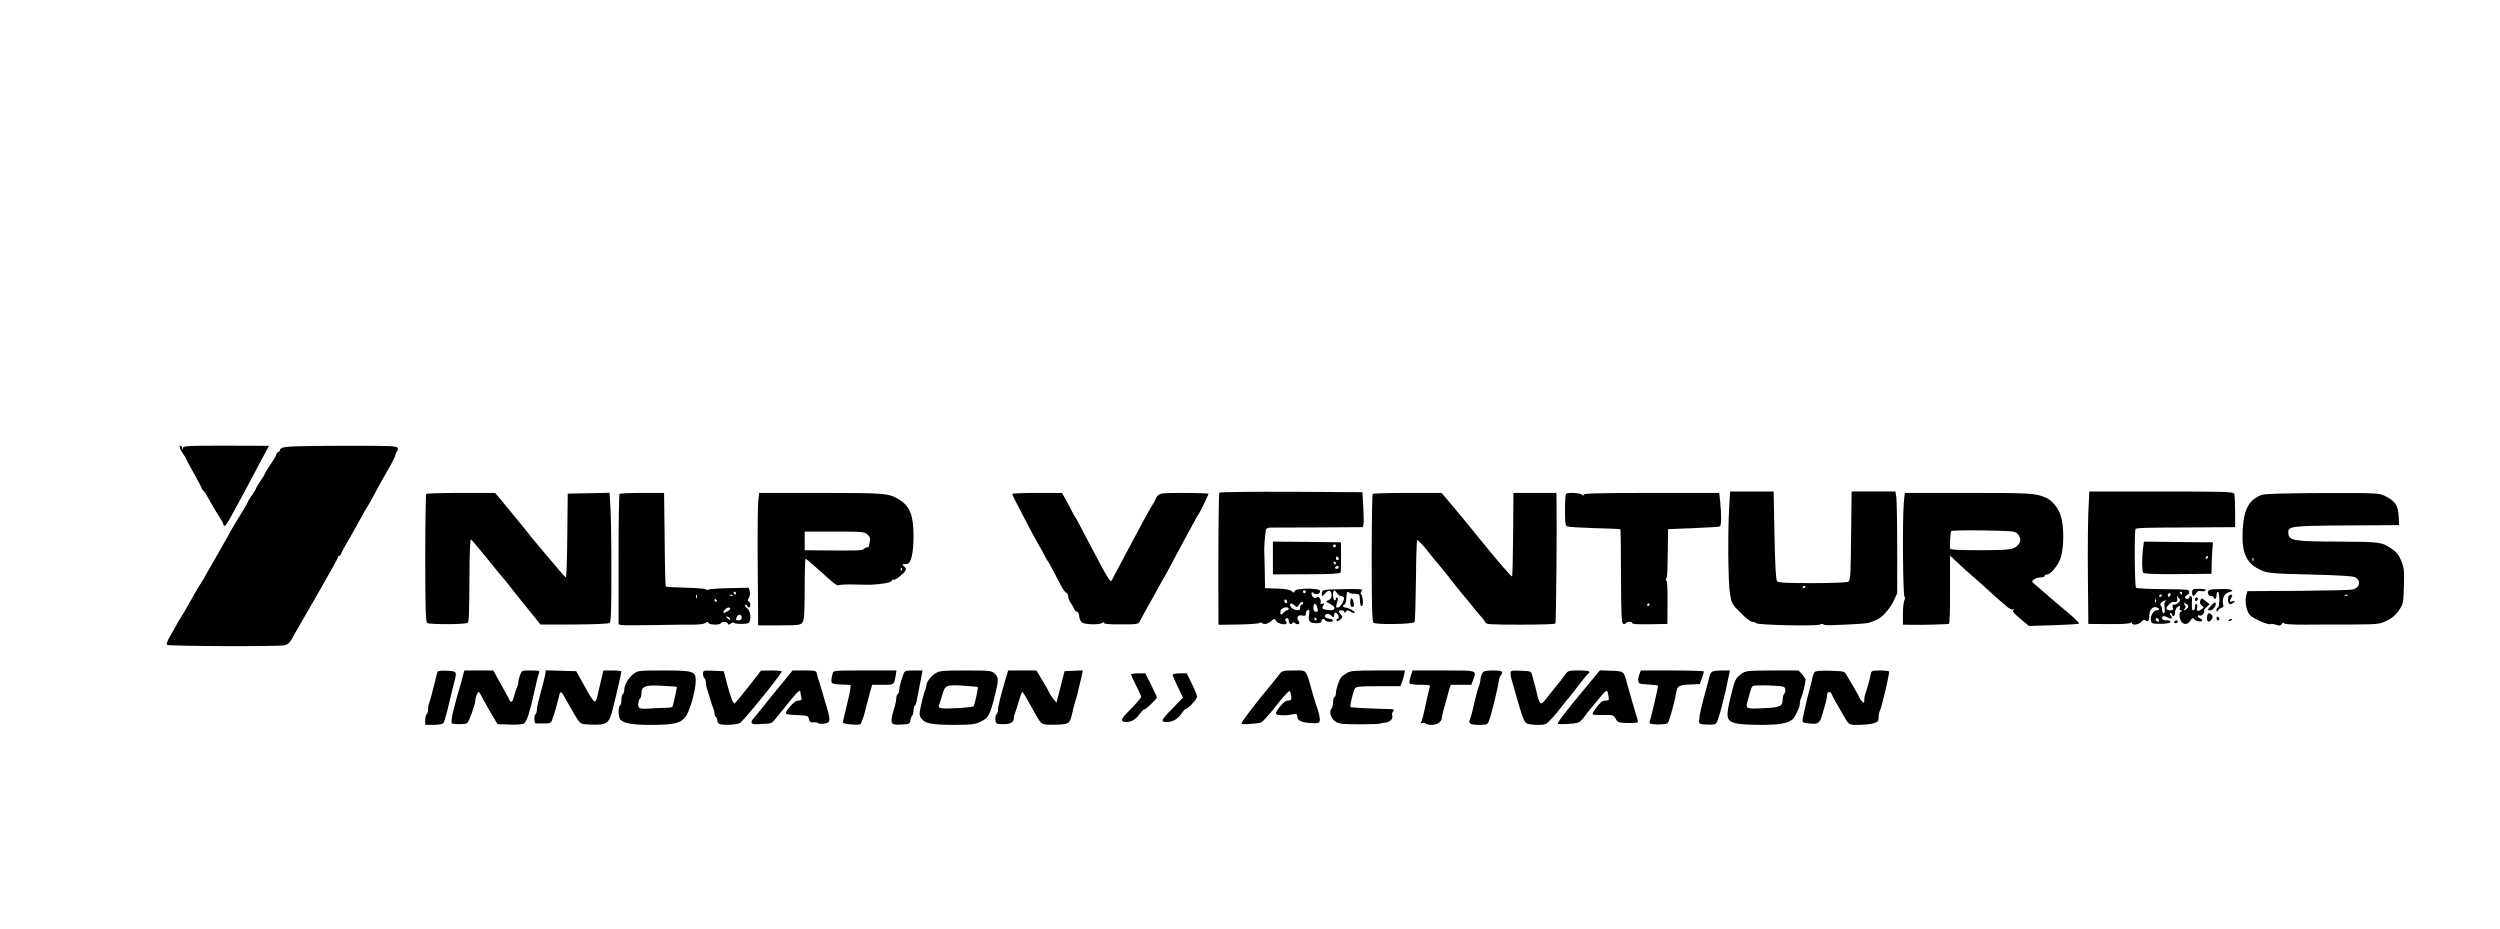 <?xml version="1.0" standalone="no"?>
<!DOCTYPE svg PUBLIC "-//W3C//DTD SVG 20010904//EN"
 "http://www.w3.org/TR/2001/REC-SVG-20010904/DTD/svg10.dtd">
<svg version="1.0" xmlns="http://www.w3.org/2000/svg"
 width="420px" height="156px" viewBox="0 0 1746 524"
 preserveAspectRatio="xMidYMid meet">
<g transform="translate(0,524) scale(0.1,-0.1)"
fill="#000000" stroke="none">
<path d="M1257 2733 c3 -10 15 -30 25 -45 10 -14 18 -28 18 -31 0 -3 25 -49
55 -102 30 -54 55 -101 55 -105 0 -5 4 -10 8 -12 5 -1 26 -34 47 -73 21 -38
51 -89 67 -112 15 -23 28 -46 28 -52 0 -6 3 -11 8 -11 8 0 24 24 62 95 15 28
44 82 65 120 21 39 58 108 83 155 24 47 57 108 73 137 l28 52 -299 1 c-278 0
-299 -1 -303 -17 -4 -17 -5 -17 -6 0 0 9 -5 17 -11 17 -5 0 -7 -8 -3 -17z"/>
<path d="M1970 2734 c-14 -7 -20 -14 -15 -14 6 0 2 -5 -7 -11 -10 -5 -18 -15
-18 -20 0 -6 -18 -37 -40 -69 -22 -32 -40 -62 -40 -65 0 -4 -13 -26 -30 -50
-16 -24 -30 -46 -30 -50 0 -4 -13 -26 -30 -50 -16 -24 -30 -46 -30 -49 0 -5
-44 -80 -89 -151 -13 -22 -37 -62 -51 -90 -15 -27 -57 -101 -93 -164 -37 -62
-67 -116 -67 -118 0 -3 -8 -17 -19 -31 -10 -15 -28 -44 -40 -64 -11 -21 -30
-54 -41 -73 -11 -19 -29 -52 -41 -72 -12 -21 -25 -42 -29 -48 -4 -5 -19 -30
-32 -55 -14 -25 -35 -62 -47 -83 -12 -21 -19 -42 -16 -48 7 -10 772 -13 822
-3 21 4 36 17 50 42 11 21 37 66 58 102 66 114 75 129 95 165 11 19 28 50 39
68 81 140 131 230 131 238 0 5 4 9 9 9 5 0 11 8 14 18 4 9 18 37 33 62 35 59
55 95 100 177 20 37 40 73 44 78 5 6 23 37 41 70 40 76 70 130 98 178 11 20
30 52 40 71 11 19 21 43 23 53 2 10 7 21 12 24 5 4 6 14 3 23 -6 14 -47 16
-394 15 -311 -1 -393 -4 -413 -15z"/>
<path d="M8516 2422 c-5 -8 -8 -358 -7 -745 l1 -178 145 2 c83 2 145 7 145 12
0 5 6 4 14 -2 15 -13 42 -6 69 18 17 14 19 14 28 -1 10 -18 54 -32 70 -22 7 4
6 10 -1 19 -8 9 -6 14 5 19 10 4 15 -1 15 -14 0 -22 16 -35 25 -20 5 8 11 8
20 0 20 -16 40 -3 24 16 -19 23 -3 45 26 38 20 -5 25 -3 25 14 0 11 6 22 14
25 11 4 13 -3 8 -35 -6 -46 5 -58 56 -58 22 0 32 5 32 15 0 17 16 20 25 5 8
-13 55 -13 55 -1 0 5 -12 11 -27 13 -31 3 -41 23 -18 32 9 3 24 -1 33 -11 16
-16 17 -15 20 6 3 18 6 20 18 10 16 -13 19 -39 3 -39 -5 0 -7 -5 -4 -11 5 -7
14 -4 26 7 17 15 18 19 4 34 -20 22 -19 30 5 30 11 0 20 -6 20 -12 0 -9 4 -8
10 2 8 12 13 13 30 3 23 -15 30 -16 30 -5 0 8 -49 32 -67 32 -16 0 -17 17 -2
22 6 2 11 23 12 46 2 41 7 49 21 35 4 -5 22 -8 39 -8 25 0 32 -4 33 -20 3 -56
5 -65 15 -65 13 0 8 72 -5 82 -6 4 -4 13 4 23 12 14 0 15 -131 13 -141 -3
-144 -4 -147 -25 -4 -29 5 -29 27 -1 21 25 41 17 41 -18 0 -16 -7 -27 -22 -33
-22 -8 -22 -9 10 -25 57 -30 33 -58 -35 -40 -19 5 -21 9 -12 27 10 17 9 19 -6
13 -12 -4 -16 -2 -12 8 8 19 -17 53 -27 37 -10 -15 -36 4 -36 26 0 13 3 13 15
3 18 -15 45 -6 45 15 0 22 -168 22 -177 0 -5 -14 -7 -14 -22 -1 -11 10 -43 16
-101 18 l-85 3 -2 120 c-2 66 -3 125 -3 130 -3 36 7 152 13 162 4 7 20 12 35
11 15 0 165 0 334 1 l306 2 5 22 c2 12 1 67 -2 122 l-6 100 -497 3 c-273 1
-499 -2 -502 -6z m604 -692 c0 -5 -4 -10 -10 -10 -5 0 -10 5 -10 10 0 6 5 10
10 10 6 0 10 -4 10 -10z m218 -10 c7 -11 19 -20 26 -20 8 0 18 -4 21 -10 9
-14 -23 -70 -40 -70 -18 0 -17 -3 -6 38 6 20 6 32 0 32 -5 0 -9 -4 -9 -10 0
-5 -4 -10 -10 -10 -5 0 -10 16 -10 35 0 39 9 44 28 15z m-348 -61 c0 -5 -4 -9
-10 -9 -5 0 -10 7 -10 16 0 8 5 12 10 9 6 -3 10 -10 10 -16z m110 -9 c0 -5 -4
-10 -10 -10 -5 0 -10 -9 -10 -21 0 -16 -5 -20 -26 -17 -28 3 -54 32 -41 44 4
4 16 -1 26 -10 19 -17 20 -17 33 3 14 22 28 28 28 11z m101 -33 c6 -22 4 -27
-10 -27 -13 0 -18 8 -18 30 0 37 18 34 28 -3z m-201 -7 c0 -5 -5 -10 -11 -10
-7 0 -18 -8 -25 -17 -16 -22 -28 -12 -19 16 7 22 55 31 55 11z m195 -70 c3 -5
1 -10 -4 -10 -6 0 -11 5 -11 10 0 6 2 10 4 10 3 0 8 -4 11 -10z"/>
<path d="M12077 2323 c-11 -172 -8 -528 5 -606 11 -69 14 -74 74 -134 34 -35
71 -63 81 -63 10 0 24 -5 29 -10 13 -13 421 -22 445 -9 10 5 20 6 23 1 2 -4
26 -7 53 -6 186 7 251 12 268 18 11 4 32 12 46 17 40 15 96 76 124 134 l25 54
0 318 c0 175 -3 335 -6 356 l-7 37 -153 0 -152 0 -4 -310 c-2 -263 -5 -312
-18 -320 -8 -5 -120 -10 -251 -10 -191 0 -239 3 -248 14 -8 10 -14 111 -18
320 l-6 306 -152 0 -152 0 -6 -107z m533 -557 c0 -3 -4 -8 -10 -11 -5 -3 -10
-1 -10 4 0 6 5 11 10 11 6 0 10 -2 10 -4z"/>
<path d="M14585 2288 c-3 -79 -5 -287 -3 -463 l3 -320 140 -1 c82 -1 145 2
153 8 8 7 12 7 12 -1 0 -18 46 -12 65 9 12 14 22 17 30 10 15 -13 25 -3 25 26
0 43 20 71 46 66 28 -5 32 -22 6 -22 -23 0 -45 -39 -40 -70 3 -22 8 -24 67
-24 41 0 66 5 69 12 2 8 -8 12 -27 12 -21 0 -31 5 -31 15 0 18 14 19 42 4 25
-13 35 -5 18 16 -8 10 -9 15 -1 15 6 0 11 -4 11 -10 0 -5 5 -10 10 -10 6 0 10
10 10 23 0 23 16 47 32 47 4 0 5 -7 2 -15 -4 -9 0 -15 7 -15 12 0 12 -2 0 -9
-10 -6 -12 -19 -7 -44 9 -46 49 -57 73 -20 14 21 19 23 27 11 12 -15 56 -22
56 -8 0 4 -7 10 -15 14 -8 3 -15 10 -15 15 0 6 6 8 14 5 8 -3 19 3 26 15 6 12
7 21 3 21 -4 0 4 10 16 21 l23 22 -28 22 c-29 23 -29 23 -37 3 -5 -15 -2 -24
10 -34 17 -12 17 -14 -2 -27 -24 -18 -38 -12 -30 13 3 10 1 21 -5 25 -6 4 -10
-4 -10 -19 0 -14 -4 -26 -10 -26 -12 0 -14 11 -11 63 2 21 -2 37 -8 37 -6 0
-11 -4 -11 -10 0 -5 -7 -10 -15 -10 -8 0 -15 5 -15 10 0 6 7 13 15 16 8 4 15
14 15 24 0 16 -15 17 -182 18 -99 1 -185 5 -190 10 -10 10 -13 400 -3 410 8 8
54 10 388 11 l307 2 0 109 c0 59 -3 115 -6 124 -5 14 -60 16 -509 16 l-503 0
-7 -142z m655 -568 c0 -5 -2 -10 -4 -10 -3 0 -8 5 -11 10 -3 6 -1 10 4 10 6 0
11 -4 11 -10z m-80 -9 c0 -6 -4 -13 -10 -16 -5 -3 -10 1 -10 9 0 9 5 16 10 16
6 0 10 -4 10 -9z m-60 -5 c0 -3 -4 -8 -10 -11 -5 -3 -10 -1 -10 4 0 6 5 11 10
11 6 0 10 -2 10 -4z m123 -28 c13 -8 -16 -38 -38 -38 -12 0 -15 -6 -10 -20 5
-16 2 -20 -19 -20 -14 0 -26 6 -26 13 0 14 35 48 48 46 25 -4 32 3 27 29 -3
15 -2 20 1 12 4 -8 12 -18 17 -22z m-166 -20 c-3 -8 -6 -5 -6 6 -1 11 2 17 5
13 3 -3 4 -12 1 -19z m67 6 c-8 -3 -10 -20 -7 -44 4 -26 2 -40 -6 -40 -6 0
-11 11 -11 24 0 14 -5 28 -11 31 -11 7 18 35 36 34 6 0 5 -3 -1 -5z m153 -25
c9 -9 8 -15 -2 -25 -17 -18 -31 -18 -16 -1 8 10 7 17 -1 25 -7 7 -8 12 -2 12
5 0 15 -5 21 -11z m-200 -115 c-9 -9 -28 6 -21 18 4 6 10 6 17 -1 6 -6 8 -13
4 -17z"/>
<path d="M2977 2413 c-4 -3 -7 -205 -7 -448 0 -342 3 -445 13 -453 14 -12 271
-11 283 1 9 9 11 50 13 350 0 135 5 236 10 233 5 -3 55 -63 112 -133 57 -71
109 -134 116 -141 7 -8 26 -30 41 -50 15 -21 32 -42 37 -48 6 -7 48 -59 95
-118 l85 -105 235 0 c146 1 240 5 248 11 9 8 12 93 12 362 0 193 -3 395 -7
449 l-6 98 -146 -3 -146 -3 -3 -292 c-1 -161 -6 -293 -10 -293 -4 1 -26 25
-50 54 -24 29 -53 63 -65 77 -12 13 -42 49 -67 79 -25 30 -47 57 -50 60 -4 3
-13 14 -21 26 -8 11 -32 42 -54 68 -22 27 -56 68 -75 91 -19 23 -52 63 -73 89
l-39 46 -237 0 c-131 0 -241 -3 -244 -7z"/>
<path d="M4327 2413 c-4 -3 -7 -210 -7 -459 l0 -452 23 -5 c12 -2 114 -2 227
0 113 2 236 4 274 3 41 0 75 5 84 12 12 10 16 10 19 1 5 -15 79 -18 88 -3 9
14 43 12 48 -2 3 -10 7 -10 19 -1 8 7 18 10 21 7 11 -11 91 -12 105 -2 21 18
15 85 -10 102 -12 9 -18 19 -14 23 5 5 11 2 13 -4 3 -7 9 -13 14 -13 13 0 11
38 -2 42 -9 3 -8 10 1 24 7 12 10 32 6 47 l-6 25 -132 -3 c-73 -1 -141 -6
-150 -10 -10 -4 -18 -3 -18 1 0 5 -62 10 -137 12 -75 2 -140 5 -143 8 -3 3 -7
152 -8 330 l-4 324 -152 0 c-84 0 -156 -3 -159 -7z m813 -693 c0 -5 -2 -10 -4
-10 -3 0 -8 5 -11 10 -3 6 -1 10 4 10 6 0 11 -4 11 -10z m-273 -32 c-3 -8 -6
-5 -6 6 -1 11 2 17 5 13 3 -3 4 -12 1 -19z m250 16 c-3 -3 -12 -4 -19 -1 -8 3
-5 6 6 6 11 1 17 -2 13 -5z m-112 -34 c3 -5 1 -10 -4 -10 -6 0 -11 5 -11 10 0
6 2 10 4 10 3 0 8 -4 11 -10z m95 -58 c0 -10 -41 -35 -47 -28 -7 7 20 35 35
36 6 0 12 -3 12 -8z m80 -62 c0 -13 -7 -20 -20 -20 -22 0 -23 1 -14 24 9 23
34 20 34 -4z m-80 -12 c0 -6 -6 -5 -15 2 -8 7 -15 14 -15 16 0 2 7 1 15 -2 8
-4 15 -11 15 -16z"/>
<path d="M5295 2358 c-3 -35 -5 -243 -3 -463 l3 -400 147 0 c135 0 148 2 162
20 13 16 15 59 16 233 0 116 3 212 6 212 4 0 40 -30 81 -67 135 -122 137 -123
158 -116 11 3 63 5 115 3 52 -1 100 -2 105 -1 87 5 132 14 141 26 6 8 14 12
17 9 7 -7 68 41 81 64 6 11 3 19 -10 29 -18 13 -16 15 20 17 29 2 46 74 46
196 0 143 -25 206 -98 252 -74 46 -93 48 -549 48 l-431 0 -7 -62z m764 -229
c15 -15 21 -28 17 -43 -3 -11 -6 -27 -6 -33 0 -7 -6 -13 -13 -13 -7 0 -18 -5
-25 -12 -11 -11 -38 -12 -349 -9 l-63 1 0 65 0 65 208 0 c198 0 209 -1 231
-21z m238 -251 c-3 -8 -6 -5 -6 6 -1 11 2 17 5 13 3 -3 4 -12 1 -19z"/>
<path d="M7070 2413 c0 -5 15 -37 34 -73 66 -129 123 -236 146 -275 13 -22 33
-58 44 -80 12 -22 23 -42 26 -45 5 -4 24 -40 93 -173 11 -21 26 -41 33 -44 8
-3 14 -14 14 -25 0 -11 8 -32 18 -46 10 -15 22 -35 25 -44 4 -10 12 -18 19
-18 7 0 14 -14 15 -31 1 -17 10 -37 20 -44 20 -15 123 -17 140 -3 9 7 13 7 13
0 0 -7 41 -11 120 -10 119 0 120 0 133 27 8 14 25 46 39 71 14 25 48 86 75
135 27 50 60 108 73 130 12 22 45 83 72 135 28 52 64 120 81 150 16 30 37 69
46 85 9 17 18 32 21 35 7 7 70 136 70 144 0 3 -76 6 -168 6 -151 0 -171 -2
-185 -18 -10 -10 -17 -22 -17 -25 0 -4 -11 -24 -24 -45 -12 -20 -41 -71 -63
-112 -22 -41 -57 -106 -77 -144 -20 -37 -60 -112 -88 -165 -28 -53 -53 -100
-55 -104 -6 -10 -25 16 -65 90 -16 32 -51 96 -76 143 -25 47 -59 112 -76 145
-17 33 -33 62 -36 65 -3 3 -12 19 -20 35 -8 17 -28 54 -44 83 l-29 52 -174 0
c-95 0 -173 -3 -173 -7z"/>
<path d="M9587 2413 c-4 -3 -7 -205 -7 -448 0 -342 3 -445 13 -452 19 -14 276
-10 286 5 4 6 8 137 10 289 1 153 5 280 8 283 5 5 49 -43 96 -104 12 -16 38
-47 58 -70 19 -23 44 -53 55 -67 24 -33 136 -172 144 -179 3 -3 17 -21 32 -40
14 -19 40 -49 56 -67 16 -17 32 -38 35 -47 6 -14 36 -16 246 -16 132 0 242 3
244 8 5 7 11 685 8 840 l-1 72 -150 0 -150 0 -2 -252 c-2 -219 -4 -294 -7
-331 -1 -10 -108 114 -261 304 -44 55 -139 170 -192 232 l-40 47 -237 0 c-131
0 -241 -3 -244 -7z"/>
<path d="M10937 2413 c-4 -3 -7 -55 -7 -114 0 -92 2 -108 17 -113 10 -4 96 -9
192 -12 96 -2 176 -6 178 -8 2 -2 4 -150 4 -329 1 -266 4 -327 15 -331 7 -3
16 -1 19 4 8 13 45 13 45 0 0 -6 46 -9 123 -7 l122 2 1 148 c1 81 -2 150 -7
153 -5 3 -6 11 -2 17 8 13 8 23 11 213 l2 131 177 7 c97 4 180 9 185 12 10 6
11 87 2 173 l-7 61 -473 0 c-362 0 -474 -3 -474 -12 0 -9 -3 -9 -12 0 -13 13
-100 17 -111 5z m583 -773 c0 -5 -5 -10 -11 -10 -5 0 -7 5 -4 10 3 6 8 10 11
10 2 0 4 -4 4 -10z"/>
<path d="M13296 2348 c-10 -113 -6 -647 5 -653 5 -4 5 -13 -1 -25 -5 -10 -10
-53 -10 -94 l0 -76 43 -1 c87 -2 272 3 279 7 4 3 8 98 7 212 0 114 0 220 0
235 l1 29 53 -50 c28 -27 72 -67 97 -88 25 -21 50 -43 56 -49 206 -187 215
-194 233 -188 13 4 13 3 2 -5 -10 -7 1 -21 48 -60 l61 -51 173 5 c94 3 174 8
177 11 5 5 -43 50 -124 116 -22 18 -62 52 -90 77 -28 25 -67 58 -86 74 -33 27
-33 29 -15 42 10 8 31 14 47 14 15 0 28 5 28 10 0 6 7 10 15 10 28 0 83 68 99
124 21 70 21 212 0 281 -16 56 -61 113 -104 131 -73 32 -103 34 -542 34 l-445
0 -7 -72z m793 -212 c23 -21 27 -53 8 -76 -30 -36 -54 -40 -267 -40 -161 0
-210 3 -211 13 -3 24 3 112 8 120 3 5 103 7 223 5 198 -3 220 -5 239 -22z"/>
<path d="M15795 2406 c-87 -32 -125 -101 -132 -243 -9 -164 25 -238 131 -284
47 -20 72 -22 341 -29 186 -4 298 -11 311 -18 47 -25 36 -77 -19 -87 -18 -4
-190 -7 -382 -9 l-349 -2 -8 -30 c-12 -42 1 -112 26 -138 24 -26 130 -71 145
-62 5 3 22 1 37 -5 23 -8 31 -7 40 6 7 10 13 12 16 5 2 -7 50 -10 143 -10 77
1 226 1 330 1 181 1 192 2 243 26 36 17 62 38 85 71 31 46 32 50 36 170 3 109
1 129 -19 178 -17 41 -33 62 -64 82 -74 50 -79 50 -370 52 -315 1 -349 6 -354
56 -5 52 6 54 408 57 l365 2 -3 65 c-4 75 -26 105 -98 140 -42 19 -61 20 -436
19 -265 -1 -403 -5 -423 -13z m-58 -458 c-3 -8 -6 -5 -6 6 -1 11 2 17 5 13 3
-3 4 -12 1 -19z m660 -244 c-3 -3 -12 -4 -19 -1 -8 3 -5 6 6 6 11 1 17 -2 13
-5z"/>
<path d="M8890 1966 l0 -115 234 1 c165 0 236 4 239 12 2 6 3 56 3 111 l-1
100 -237 3 -238 2 0 -114z m440 84 c0 -5 -4 -10 -10 -10 -5 0 -10 5 -10 10 0
6 5 10 10 10 6 0 10 -4 10 -10z m20 -91 c0 -5 -4 -9 -10 -9 -5 0 -10 7 -10 16
0 8 5 12 10 9 6 -3 10 -10 10 -16z m-20 -29 c0 -5 -2 -10 -4 -10 -3 0 -8 5
-11 10 -3 6 -1 10 4 10 6 0 11 -4 11 -10z m20 -30 c0 -5 -7 -10 -16 -10 -8 0
-12 5 -9 10 3 6 10 10 16 10 5 0 9 -4 9 -10z"/>
<path d="M14966 2027 c-8 -70 -7 -149 2 -164 5 -8 73 -11 242 -10 l235 2 1 55
c0 30 3 80 5 110 l4 55 -241 2 -241 3 -7 -53z m454 -57 c0 -5 -5 -10 -11 -10
-5 0 -7 5 -4 10 3 6 8 10 11 10 2 0 4 -4 4 -10z"/>
<path d="M15310 1725 c0 -30 11 -32 28 -5 9 15 19 19 36 14 13 -3 27 -1 30 5
5 7 -10 11 -43 11 -48 0 -51 -2 -51 -25z"/>
<path d="M15433 1743 c-21 -8 -15 -43 7 -43 11 0 20 -4 20 -10 0 -5 5 -10 10
-10 6 0 10 11 10 25 0 14 5 25 10 25 6 0 10 -25 10 -55 0 -30 -4 -55 -10 -55
-5 0 -10 -8 -10 -17 1 -17 1 -17 14 0 7 9 19 17 26 17 8 0 10 8 6 24 -9 36 9
74 39 82 48 12 24 24 -47 23 -40 0 -79 -3 -85 -6z"/>
<path d="M15567 1703 c-11 -10 -8 -51 4 -59 6 -3 18 1 27 9 14 15 13 15 -8 10
-20 -5 -21 -4 -11 15 6 11 11 23 11 26 0 8 -15 7 -23 -1z"/>
<path d="M9437 1684 c-10 -10 -9 -52 2 -59 5 -3 12 -1 15 3 7 12 -8 65 -17 56z"/>
<path d="M15330 1674 c0 -8 5 -12 10 -9 6 3 10 10 10 16 0 5 -4 9 -10 9 -5 0
-10 -7 -10 -16z"/>
<path d="M15442 1633 c-27 -30 -27 -33 -4 -33 19 0 47 45 34 54 -4 2 -17 -7
-30 -21z"/>
<path d="M15414 1550 c-1 -34 12 -39 32 -13 9 13 9 22 2 30 -18 22 -33 14 -34
-17z"/>
<path d="M15480 1546 c0 -9 5 -16 10 -16 6 0 10 4 10 9 0 6 -4 13 -10 16 -5 3
-10 -1 -10 -9z"/>
<path d="M15565 1530 c-3 -6 1 -7 9 -4 18 7 21 14 7 14 -6 0 -13 -4 -16 -10z"/>
<path d="M15185 1520 c-3 -5 1 -10 9 -10 9 0 16 5 16 10 0 6 -4 10 -9 10 -6 0
-13 -4 -16 -10z"/>
<path d="M3057 1173 c-3 -4 -15 -51 -27 -103 -13 -52 -27 -103 -31 -112 -5
-10 -9 -31 -9 -47 0 -17 -4 -33 -10 -36 -5 -3 -10 -22 -10 -41 l0 -34 59 0
c35 0 62 5 68 13 5 6 22 64 37 127 15 63 31 131 36 150 23 83 22 85 -47 88
-34 2 -63 -1 -66 -5z"/>
<path d="M3230 1133 c-6 -27 -15 -59 -20 -73 -4 -14 -13 -45 -20 -70 -6 -25
-15 -58 -20 -75 -15 -54 -21 -105 -13 -106 48 -7 94 -5 106 4 14 12 57 132 57
161 0 8 5 26 11 40 12 25 12 25 42 -32 17 -31 46 -84 66 -117 l36 -60 85 -3
c58 -2 91 1 102 10 17 13 37 74 65 198 24 108 30 134 38 153 6 15 0 17 -57 17
-63 0 -64 0 -76 -33 -7 -18 -12 -41 -12 -50 0 -10 -4 -25 -9 -35 -5 -9 -14
-36 -20 -59 -13 -48 -21 -53 -36 -23 -6 11 -32 61 -60 110 l-50 90 -101 0
-101 0 -13 -47z"/>
<path d="M3807 1148 c-3 -18 -17 -73 -31 -123 -14 -49 -26 -101 -26 -115 0
-15 -5 -31 -11 -37 -11 -11 -9 -64 4 -63 4 0 29 0 56 0 44 0 50 3 58 28 15 40
30 91 44 149 14 60 14 60 70 -43 18 -32 44 -77 58 -99 27 -40 27 -40 97 -43
111 -4 127 6 152 103 16 60 62 259 62 268 0 4 -28 7 -63 7 l-63 0 -17 -72
c-10 -40 -21 -88 -25 -107 -4 -19 -12 -36 -17 -38 -6 -2 -25 23 -43 54 -17 32
-45 81 -60 108 l-28 50 -106 3 -106 3 -5 -33z"/>
<path d="M4423 1155 c-36 -29 -63 -76 -63 -111 0 -13 -4 -26 -10 -29 -5 -3
-10 -21 -10 -40 0 -19 -4 -37 -10 -40 -14 -9 -12 -84 3 -99 26 -26 83 -36 215
-36 157 0 204 11 240 56 28 36 71 184 71 250 1 69 -16 74 -226 74 -175 0 -179
-1 -210 -25z m304 -89 c1 0 -3 -21 -8 -46 -6 -25 -13 -57 -16 -72 -5 -27 -8
-28 -67 -29 -33 -1 -79 -3 -101 -5 -68 -5 -82 1 -77 36 2 17 8 33 13 36 5 3 9
18 9 34 0 50 28 60 144 53 56 -3 102 -6 103 -7z"/>
<path d="M4910 1156 c0 -14 5 -28 10 -31 6 -3 10 -17 10 -30 0 -13 4 -34 9
-47 5 -13 14 -43 21 -68 7 -25 16 -53 21 -62 5 -10 9 -27 9 -37 0 -11 5 -23
10 -26 6 -3 10 -14 10 -25 0 -10 7 -21 16 -24 27 -10 118 -6 141 7 26 14 293
344 293 361 0 3 -33 6 -72 6 l-73 -1 -89 -114 c-49 -63 -92 -115 -96 -115 -11
0 -27 41 -52 135 l-23 90 -73 3 c-71 3 -72 2 -72 -22z"/>
<path d="M5485 1118 c-27 -33 -66 -80 -85 -103 -19 -24 -55 -69 -80 -100 -25
-31 -51 -63 -57 -70 -28 -30 -16 -44 35 -40 26 2 57 4 70 4 12 1 29 9 36 19 8
9 49 60 91 112 77 96 95 112 95 88 0 -7 3 -23 6 -35 5 -19 2 -23 -19 -23 -17
0 -36 -14 -62 -45 -42 -52 -41 -53 60 -57 65 -3 70 -5 75 -28 5 -20 12 -24 32
-22 15 1 29 -1 32 -6 3 -5 22 -6 43 -3 47 8 47 18 3 161 -4 14 -13 45 -20 70
-7 25 -16 54 -20 65 -5 11 -11 32 -14 48 -6 27 -7 27 -89 27 l-82 0 -50 -62z"/>
<path d="M5815 1158 c-17 -72 -16 -73 59 -76 l68 -3 -5 -37 c-3 -20 -10 -55
-16 -77 -15 -58 -31 -128 -34 -144 -1 -10 15 -15 61 -18 54 -4 63 -2 68 14 3
10 9 27 14 38 4 11 13 43 19 70 7 28 19 74 27 103 l15 52 75 0 c80 0 78 -1 89
63 l6 37 -220 0 c-221 0 -221 0 -226 -22z"/>
<path d="M6311 1158 c-19 -51 -31 -96 -31 -116 0 -11 -4 -24 -10 -27 -5 -3
-10 -16 -10 -27 0 -12 -4 -35 -9 -52 -39 -129 -37 -138 42 -134 58 3 62 5 65
28 2 14 8 29 13 35 5 5 9 21 9 36 0 15 4 30 9 33 5 3 11 20 14 38 3 18 11 56
16 83 6 28 14 67 17 88 l7 37 -62 0 c-55 0 -62 -3 -70 -22z"/>
<path d="M6535 1161 c-34 -20 -65 -62 -65 -86 0 -8 -4 -23 -9 -33 -5 -9 -17
-52 -26 -94 -16 -72 -16 -80 -1 -102 23 -36 74 -46 231 -46 124 1 145 3 185
23 53 26 63 44 96 173 30 119 30 135 1 162 -22 21 -32 22 -203 22 -157 0 -183
-2 -209 -19z m294 -97 c4 -4 -21 -121 -29 -133 -6 -10 -200 -22 -229 -14 -16
4 -18 10 -11 26 4 12 14 42 21 67 19 67 27 71 143 64 56 -4 103 -8 105 -10z"/>
<path d="M7021 1113 c-32 -108 -51 -186 -51 -208 0 -12 -5 -26 -11 -32 -6 -6
-9 -23 -7 -39 3 -26 6 -28 48 -29 51 -2 80 12 80 37 0 9 4 27 9 40 5 13 17 51
27 86 10 34 20 62 23 62 6 0 22 -27 79 -130 54 -100 54 -100 136 -99 113 2
117 4 134 79 8 36 18 74 22 85 5 11 11 34 15 50 3 17 10 48 16 70 6 22 13 53
16 68 l5 28 -63 -3 -64 -3 -18 -70 c-10 -38 -23 -88 -28 -110 l-11 -40 -24 30
c-13 17 -24 33 -24 36 0 4 -21 41 -46 83 l-46 76 -98 0 -99 0 -20 -67z"/>
<path d="M8935 1153 c-11 -15 -36 -46 -55 -69 -109 -130 -210 -263 -210 -275
0 -8 88 -4 135 7 11 2 58 54 105 114 47 60 90 108 95 106 6 -1 11 -17 13 -34
3 -28 0 -32 -21 -32 -16 0 -34 -13 -55 -39 -39 -49 -40 -61 -4 -63 40 -2 44
-2 85 5 31 5 37 3 37 -12 0 -30 27 -44 91 -48 48 -4 60 -1 65 12 6 15 -5 66
-26 120 -4 11 -13 40 -20 65 -52 187 -39 170 -134 170 -77 0 -82 -2 -101 -27z"/>
<path d="M9404 1161 c-18 -11 -36 -25 -40 -33 -15 -22 -34 -82 -34 -105 0 -12
-4 -25 -10 -28 -5 -3 -10 -21 -10 -39 0 -17 -5 -37 -11 -43 -18 -18 -6 -65 24
-87 26 -19 43 -21 165 -22 75 0 141 2 146 4 5 3 23 6 40 8 33 2 58 28 49 50
-3 8 0 21 7 29 11 13 5 15 -41 16 -132 3 -253 9 -257 14 -6 6 16 101 30 128 8
15 26 17 164 17 l154 0 11 28 c6 15 13 39 16 55 l6 27 -189 0 c-169 0 -192 -2
-220 -19z"/>
<path d="M9852 1139 c-7 -22 -10 -44 -7 -50 4 -5 38 -9 76 -9 68 0 70 -1 63
-22 -4 -13 -13 -52 -21 -88 -25 -118 -30 -136 -38 -150 -6 -10 -4 -12 8 -7 9
3 19 2 22 -3 4 -6 23 -10 44 -10 38 0 71 23 71 50 0 8 4 27 9 44 5 17 14 49
20 71 6 22 15 57 21 78 l12 37 72 0 72 0 12 33 c25 70 36 67 -206 67 l-217 0
-13 -41z"/>
<path d="M10352 1160 c-6 -11 -12 -29 -12 -39 0 -11 -4 -30 -9 -43 -11 -30
 -27 -89 -42 -158 -6 -30 -16 -65 -21 -77 -16 -33 -2 -43 61 -43 55 0 59 2 70
28 15 37 62 228 68 275 3 20 9 40 14 43 5 3 9 12 9 20 0 11 -15 14 -63 14 -51
0 -64 -3 -75 -20z"/>
<path d="M10550 1159 c0 -13 4 -36 10 -53 5 -17 17 -58 26 -91 39 -140 57
-191 72 -202 9 -7 43 -13 77 -13 57 0 63 2 96 38 20 20 51 57 70 82 18 25 42
54 52 65 10 11 43 53 75 95 31 41 60 77 65 78 4 2 7 8 7 13 0 5 -33 9 -74 9
-73 0 -75 -1 -97 -32 -13 -18 -36 -49 -53 -69 -17 -20 -49 -59 -70 -87 -35
-45 -41 -49 -52 -34 -6 9 -14 31 -17 47 -3 17 -11 48 -17 70 -6 22 -15 54 -19
70 -7 30 -8 30 -79 33 -69 3 -72 2 -72 -19z"/>
<path d="M11105 1098 c-167 -201 -225 -275 -225 -289 0 -8 111 -3 142 7 10 3
28 20 40 37 12 18 45 59 73 92 96 114 88 109 98 58 6 -31 5 -33 -21 -33 -20
-1 -35 -12 -61 -46 -19 -24 -31 -47 -28 -50 3 -4 37 -6 76 -5 67 1 71 0 85
-26 13 -26 19 -28 85 -30 39 -1 71 3 71 7 0 5 -6 29 -14 52 -7 24 -19 63 -26
88 -7 25 -16 56 -20 70 -4 14 -13 45 -20 70 -20 75 -19 75 -107 78 l-79 3 -69
-83z"/>
<path d="M11449 1153 c-5 -15 -9 -36 -7 -47 3 -19 11 -21 71 -24 37 -2 67 -6
67 -9 0 -11 -41 -189 -50 -219 -6 -17 -10 -35 -10 -40 0 -14 117 -15 128 -1
11 12 50 157 59 214 7 45 19 52 97 55 l68 3 14 40 c7 22 14 43 14 48 0 4 -99
7 -220 7 l-220 0 -11 -27z"/>
<path d="M11953 1168 c-6 -7 -13 -24 -16 -38 -3 -14 -11 -43 -17 -65 -6 -22
-16 -57 -21 -77 -5 -21 -14 -57 -20 -80 -6 -24 -11 -56 -12 -73 -2 -30 -1 -30
54 -33 37 -2 59 1 66 10 15 20 60 190 88 336 l7 32 -60 0 c-36 0 -64 -5 -69
-12z"/>
<path d="M12165 1158 c-45 -33 -48 -38 -76 -153 -37 -150 -34 -174 29 -193 22
-7 101 -12 181 -12 159 0 217 16 241 68 7 15 16 35 21 44 5 10 9 27 9 38 0 11
4 28 9 38 10 19 31 105 31 126 0 7 -11 25 -25 40 l-24 26 -183 0 c-172 -1
-185 -2 -213 -22z m303 -109 c2 -12 -1 -26 -7 -32 -6 -6 -11 -23 -11 -37 0
-50 -17 -58 -123 -63 -138 -7 -138 -7 -120 56 24 88 26 92 37 99 6 4 58 5 116
3 98 -5 105 -6 108 -26z"/>
<path d="M12673 1168 c-6 -7 -13 -26 -16 -43 -3 -16 -11 -48 -17 -70 -6 -22
 -16 -60 -22 -85 -5 -25 -14 -63 -19 -85 -17 -72 -18 -70 39 -75 62 -7 72 1 91
70 7 25 17 59 22 76 5 17 9 40 9 52 0 26 25 29 33 5 4 -10 18 -38 33 -63 15
 -25 35 -59 44 -76 44 -77 40 -74 110 -74 36 0 82 5 103 11 32 9 37 14 37 40 0
16 4 37 9 47 13 26 70 266 64 275 -2 4 -31 7 -63 7 -57 0 -60 -1 -65 -27 -9
 -44 -26 -106 -36 -131 -5 -13 -9 -34 -9 -48 0 -23 -2 -24 -15 -10 -8 8 -15 17
 -15 19 0 3 -17 34 -37 69 -21 35 -46 77 -55 93 -17 30 -17 30 -116 33 -71 2
 -102 -1 -109 -10z"/>
<path d="M7900 1152 c0 -5 16 -39 35 -78 19 -38 35 -73 35 -77 0 -9 -39 -53
-103 -118 -41 -40 -41 -59 -2 -59 38 0 68 18 94 56 13 18 29 34 36 34 11 0 85
73 85 83 0 2 -18 41 -40 85 l-41 82 -49 0 c-28 0 -50 -4 -50 -8z"/>
<path d="M8190 1150 c0 -6 16 -44 36 -85 l36 -75 -28 -29 c-130 -131 -136
-141 -84 -141 39 0 75 20 100 57 12 18 26 33 29 33 16 0 81 69 81 86 0 10 -16
51 -36 91 l-36 73 -49 0 c-27 0 -49 -5 -49 -10z"/>
</g>
</svg>
